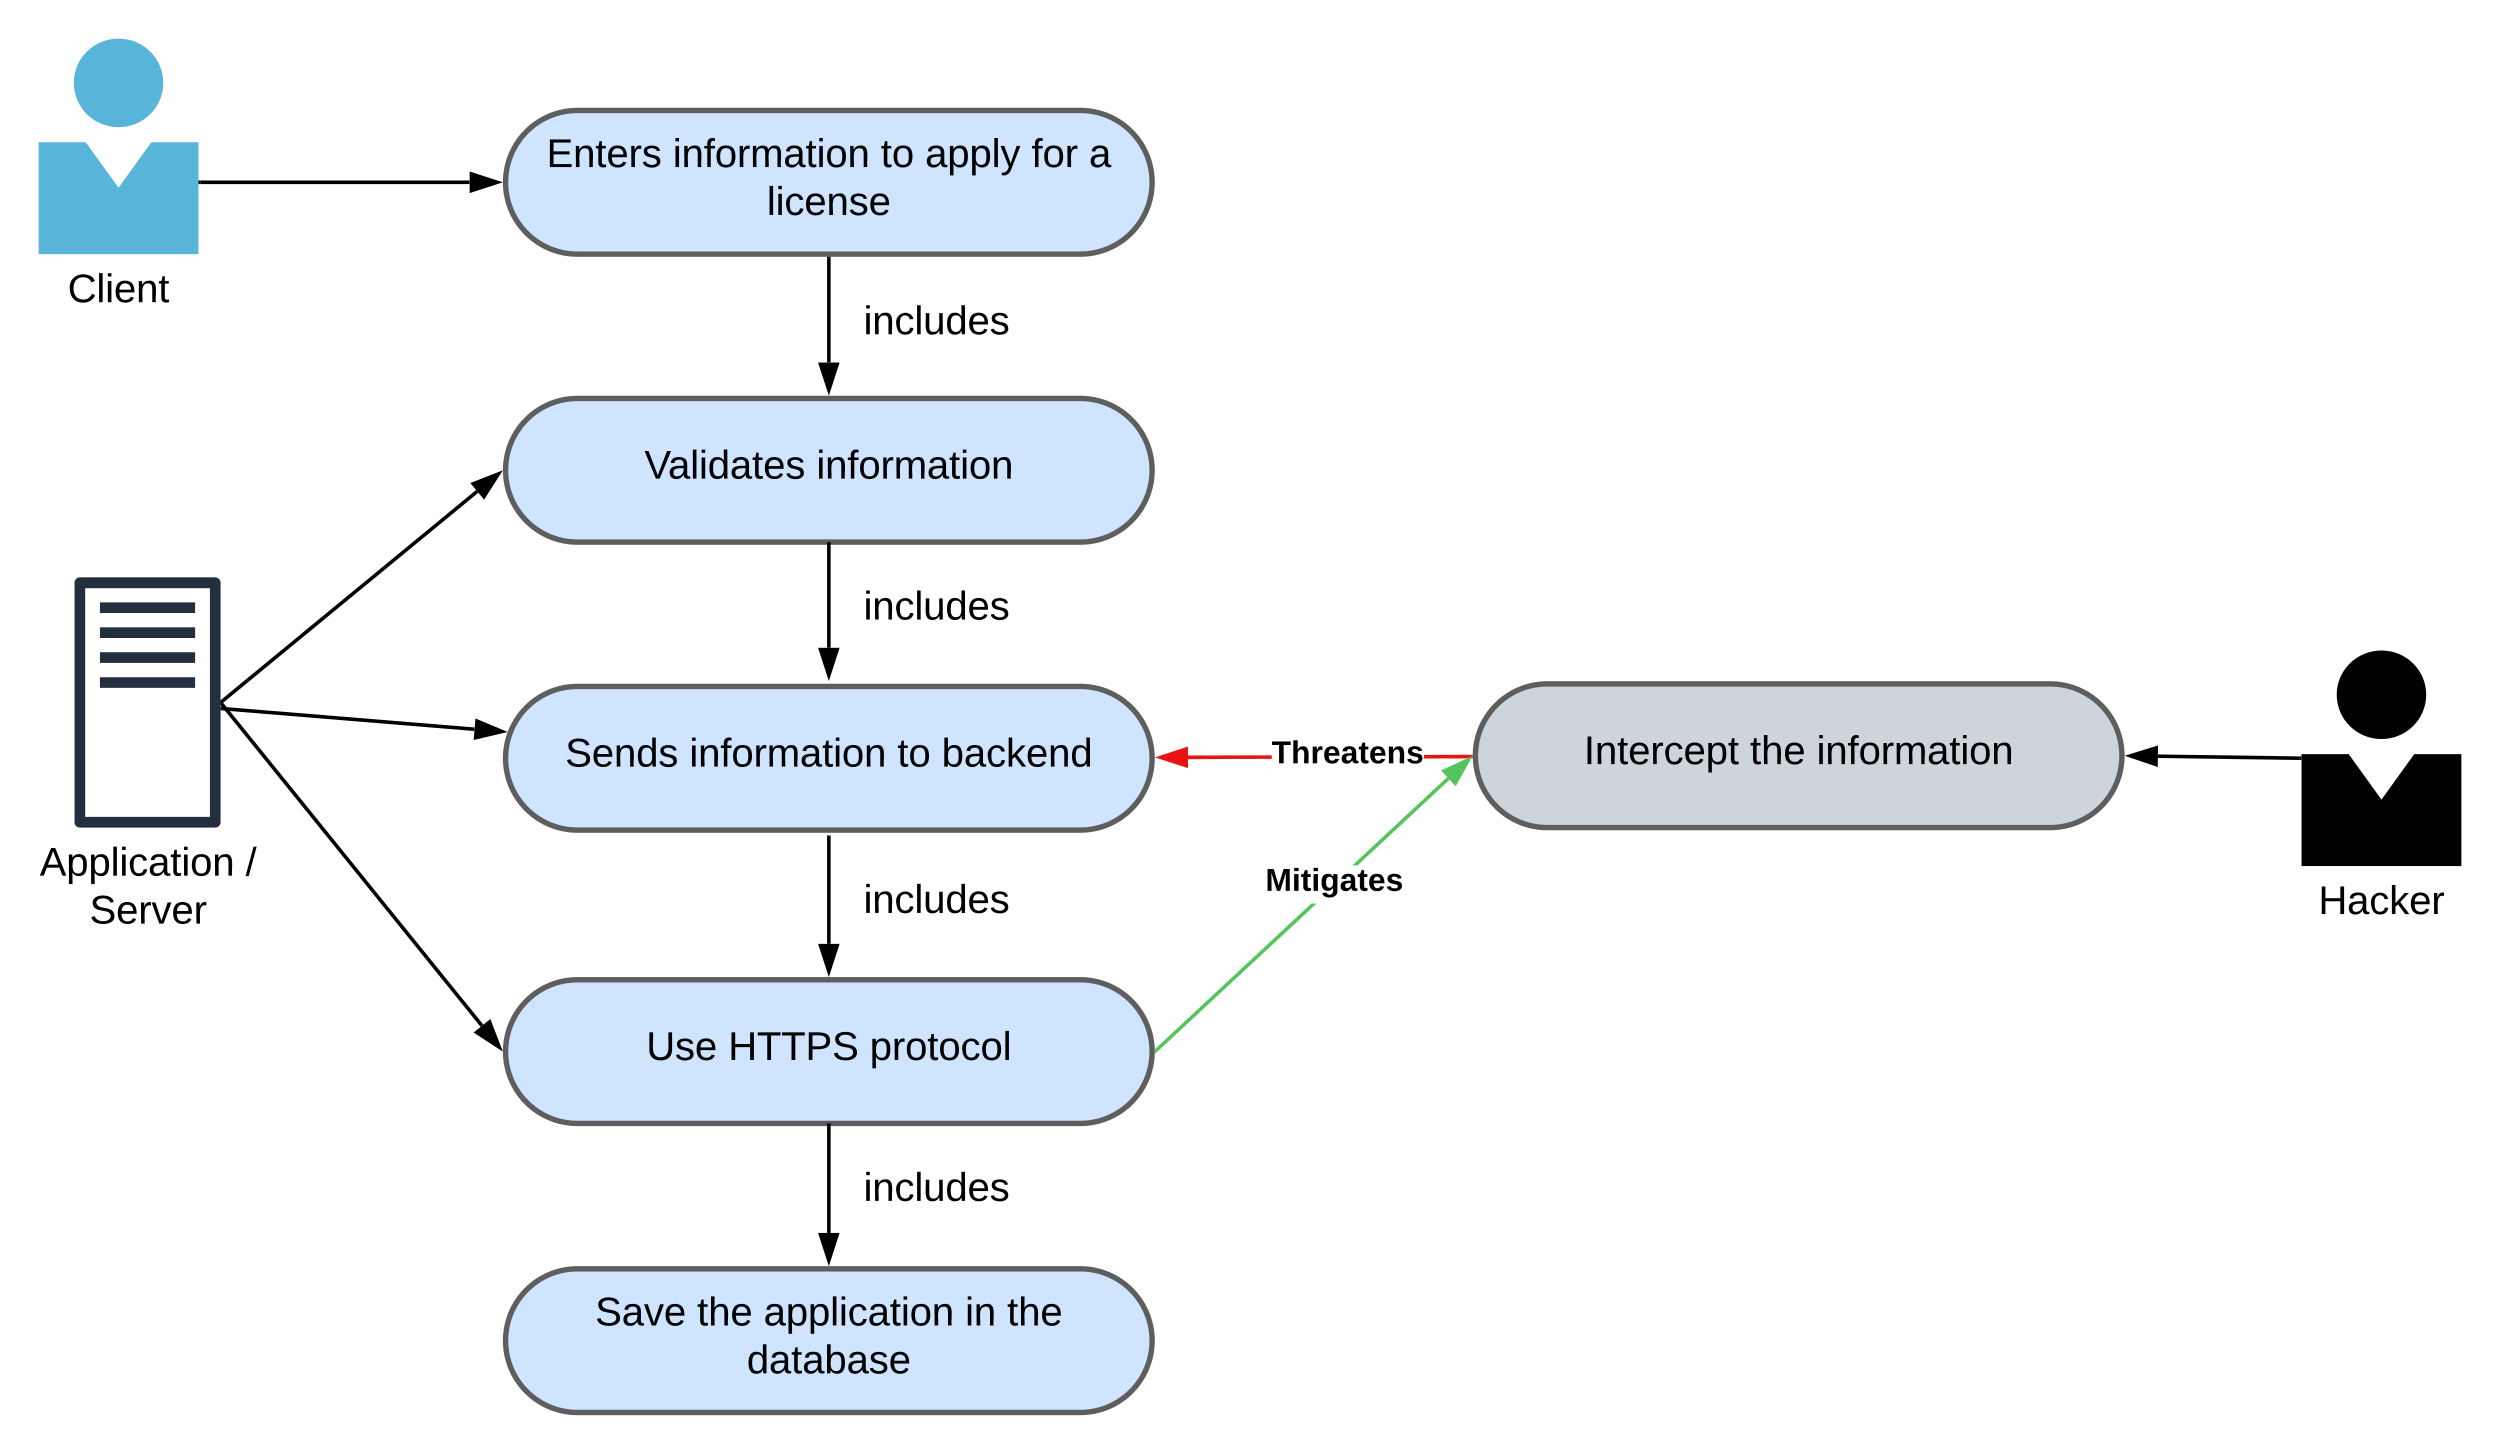 <svg xmlns="http://www.w3.org/2000/svg" xmlns:xlink="http://www.w3.org/1999/xlink" xmlns:lucid="lucid" width="1392" height="807.98"><g transform="translate(-118.5 -218.5)" lucid:page-tab-id="0_0"><path d="M0 0h1870.87v1322.84H0z" fill="#fff"/><path d="M720 280c22.1 0 40 17.9 40 40s-17.9 40-40 40H440c-22.1 0-40-17.9-40-40s17.9-40 40-40z" stroke="#5e5e5e" stroke-width="3" fill="#cfe4ff"/><use xlink:href="#a" transform="matrix(1,0,0,1,405,285) translate(17.814 26.528)"/><use xlink:href="#b" transform="matrix(1,0,0,1,405,285) translate(88.122 26.528)"/><use xlink:href="#c" transform="matrix(1,0,0,1,405,285) translate(203.925 26.528)"/><use xlink:href="#d" transform="matrix(1,0,0,1,405,285) translate(228.616 26.528)"/><use xlink:href="#e" transform="matrix(1,0,0,1,405,285) translate(287.814 26.528)"/><use xlink:href="#f" transform="matrix(1,0,0,1,405,285) translate(319.851 26.528)"/><use xlink:href="#g" transform="matrix(1,0,0,1,405,285) translate(140.499 53.194)"/><path d="M209.42 264.6c0 13.68-11.13 24.72-24.92 24.72-13.8 0-24.92-11.04-24.92-24.72 0-13.56 11.13-24.6 24.92-24.6 13.8 0 24.92 11.04 24.92 24.6m-6.67 33.12l-18.25 25.32-18.25-25.32H140V360h89v-62.28z" stroke="#000" stroke-opacity="0" stroke-width="3" fill="#59b4d9"/><path d="M140 297.7V360h89v-62.3l-27.32-17.9 4.7-21.72-21.26-16.73-23.23 18.86 5.96 20.66z" stroke="#000" stroke-opacity="0" stroke-width="0" fill-opacity="0"/><use xlink:href="#h" transform="matrix(1,0,0,1,110,369) translate(46.198 17.778)"/><path d="M1469.42 605.3c0 13.67-11.13 24.7-24.92 24.7-13.8 0-24.92-11.03-24.92-24.7 0-13.57 11.13-24.6 24.92-24.6 13.8 0 24.92 11.03 24.92 24.6m-6.68 33.1l-18.24 25.33-18.24-25.32H1400v62.3h89v-62.3z" stroke="#000" stroke-opacity="0" stroke-width="3"/><path d="M1400 638.4v62.3h89v-62.3l-27.32-17.92 4.7-21.7-21.26-16.74-23.23 18.87 5.96 20.65z" stroke="#000" stroke-opacity="0" stroke-width="0" fill-opacity="0"/><use xlink:href="#i" transform="matrix(1,0,0,1,1370,709.689) translate(39.377 17.778)"/><path d="M1260 599.3c22.1 0 40 17.92 40 40 0 22.1-17.9 40-40 40H980c-22.1 0-40-17.9-40-40 0-22.08 17.9-40 40-40z" stroke="#5e5e5e" stroke-width="3" fill="#ced4db"/><use xlink:href="#j" transform="matrix(1,0,0,1,945,604.311) translate(55.401 39.653)"/><use xlink:href="#k" transform="matrix(1,0,0,1,945,604.311) translate(147.932 39.653)"/><use xlink:href="#l" transform="matrix(1,0,0,1,945,604.311) translate(184.969 39.653)"/><path d="M720 440.35c22.1 0 40 17.9 40 40s-17.9 40-40 40H440c-22.1 0-40-17.9-40-40s17.9-40 40-40z" stroke="#5e5e5e" stroke-width="3" fill="#cfe4ff"/><use xlink:href="#m" transform="matrix(1,0,0,1,405,445.345) translate(72.315 39.653)"/><use xlink:href="#l" transform="matrix(1,0,0,1,405,445.345) translate(168.056 39.653)"/><path d="M720 600.7c22.1 0 40 17.9 40 40 0 22.08-17.9 40-40 40H440c-22.1 0-40-17.92-40-40 0-22.1 17.9-40 40-40z" stroke="#5e5e5e" stroke-width="3" fill="#cfe4ff"/><use xlink:href="#n" transform="matrix(1,0,0,1,405,605.689) translate(28.21 39.653)"/><use xlink:href="#b" transform="matrix(1,0,0,1,405,605.689) translate(97.346 39.653)"/><use xlink:href="#c" transform="matrix(1,0,0,1,405,605.689) translate(213.148 39.653)"/><use xlink:href="#o" transform="matrix(1,0,0,1,405,605.689) translate(237.84 39.653)"/><path d="M720 764.03c22.1 0 40 17.9 40 40s-17.9 40-40 40H440c-22.1 0-40-17.9-40-40s17.9-40 40-40z" stroke="#5e5e5e" stroke-width="3" fill="#cfe4ff"/><use xlink:href="#p" transform="matrix(1,0,0,1,405,769.034) translate(73.333 39.653)"/><use xlink:href="#q" transform="matrix(1,0,0,1,405,769.034) translate(118.951 39.653)"/><use xlink:href="#r" transform="matrix(1,0,0,1,405,769.034) translate(197.778 39.653)"/><path d="M230 320h150" stroke="#000" stroke-width="2" fill="none"/><path d="M230.03 320.98H229v-1.96h1.03z" stroke="#000" stroke-width=".05"/><path d="M395.26 320L381 324.63v-9.26z" stroke="#000" stroke-width="2"/><path d="M580 362.5v57.84" stroke="#000" stroke-width="2" fill="none"/><path d="M580.98 362.53H579v-1.03H581z" stroke="#000" stroke-width=".05"/><path d="M580 435.6l-4.63-14.26h9.26z" stroke="#000" stroke-width="2"/><path d="M520 376.17a6 6 0 0 1 6-6h228a6 6 0 0 1 6 6v48a6 6 0 0 1-6 6H526a6 6 0 0 1-6-6z" fill="none"/><use xlink:href="#s" transform="matrix(1,0,0,1,520,370.172) translate(79.321 34.444)"/><path d="M580 521.35v57.84M580 521.37v-1.02" stroke="#000" stroke-width="2" fill="none"/><path d="M580 594.45l-4.63-14.26h9.26z" stroke="#000" stroke-width="2"/><path d="M520 535.02a6 6 0 0 1 6-6h228a6 6 0 0 1 6 6v48a6 6 0 0 1-6 6H526a6 6 0 0 1-6-6z" fill="none"/><use xlink:href="#s" transform="matrix(1,0,0,1,520,529.017) translate(79.321 34.444)"/><path d="M580 684.7v59.33M580 684.7v-1" stroke="#000" stroke-width="2" fill="none"/><path d="M580 759.3l-4.63-14.27h9.26z" stroke="#000" stroke-width="2"/><path d="M520 698.36a6 6 0 0 1 6-6h228a6 6 0 0 1 6 6v48a6 6 0 0 1-6 6H526a6 6 0 0 1-6-6z" fill="none"/><use xlink:href="#s" transform="matrix(1,0,0,1,520,692.362) translate(79.321 34.444)"/><path d="M826.58 641.03l-46.6.12v-1.95l46.6-.12zm110.94-.28l-26.2.07v-1.95l26.2-.07z" stroke="#e81313" stroke-width=".05" fill="#e81313"/><path d="M938.5 639.3l.05 1.45h-1.06v-1.95h1.03z" fill="#e81313"/><path stroke="#e81313" stroke-width=".05" fill="#e81313"/><path d="M779 644.82l-14.28-4.6 14.25-4.67z" fill="#e81313"/><path d="M779.98 646.16l-18.4-5.93 18.37-6.03zm-12.1-5.95l10.14 3.28-.02-6.6z" stroke="#e81313" stroke-width=".05" fill="#e81313"/><use xlink:href="#t" transform="matrix(1,0,0,1,826.581,629.285) translate(0 14.222)"/><path d="M762.9 804.07l-1.33-1.43 87.04-81h2.88zm162.72-151.44L874.4 700.3h-2.86l52.75-49.1z" stroke="#54c45e" stroke-width=".05" fill="#54c45e"/><path d="M762.92 804.05l-1.5 1.4.08-1.4-.04-1.3.13-.13z" fill="#54c45e"/><path stroke="#54c45e" stroke-width=".05" fill="#54c45e"/><path d="M928.85 654.63l-6.32-6.8 13.6-6.32z" fill="#54c45e"/><path d="M929.04 656.27l-8.14-8.75 17.54-8.15zm-4.88-8.1l4.48 4.8 5.18-9.3z" stroke="#54c45e" stroke-width=".05" fill="#54c45e"/><use xlink:href="#u" transform="matrix(1,0,0,1,823.087,700.297) translate(0 14.222)"/><path d="M1399 640.67l-79-1.1" stroke="#000" stroke-width="2" fill="none"/><path d="M1400 639.7v1.96h-1.04l.03-1.96z" stroke="#000" stroke-width=".05"/><path d="M1304.74 639.36l14.33-4.44-.13 9.27z" stroke="#000" stroke-width="2"/><path d="M238.3 679.3H163c-1.7 0-3-1.38-3-2.9V542.9c0-1.54 1.3-2.93 3-2.93h75.3c1.72 0 3.02 1.4 3.02 2.93V676.4c0 1.52-1.3 2.9-3 2.9zm-72.36-5.98h69.45V546h-69.46z" stroke="#fff" stroke-opacity="0" fill="#232f3e"/><path d="M174.14 553.9h53v5.93h-53v-5.93zM174.14 567.8h53v5.93h-53v-5.93zM174.14 581.67h53v5.93h-53v-5.93zM174.14 595.58h53v5.92h-53v-5.92z" stroke="#fff" stroke-opacity="0" fill="#232f3e"/><use xlink:href="#v" transform="matrix(1,0,0,1,130,688.311) translate(10.599 17.778)"/><use xlink:href="#w" transform="matrix(1,0,0,1,130,688.311) translate(125.228 17.778)"/><use xlink:href="#x" transform="matrix(1,0,0,1,130,688.311) translate(38.346 44.444)"/><path d="M242.1 609.02L384.2 492.1" stroke="#000" stroke-width="2" fill="none"/><path d="M242.73 609.76l-1.4 1.16v-2.53l.16-.15z" stroke="#000" stroke-width=".05"/><path d="M396 482.4l-8.07 12.64-5.9-7.16z" stroke="#000" stroke-width="2"/><path d="M242.32 613.06l140.42 11.5" stroke="#000" stroke-width="2" fill="none"/><path d="M242.42 612.1l-.16 1.94-.94-.08V612z" stroke="#000" stroke-width=".05"/><path d="M397.96 625.8l-14.6 3.45.76-9.24z" stroke="#000" stroke-width="2"/><path d="M241.95 610.43l144.92 179.22" stroke="#000" stroke-width="2" fill="none"/><path d="M242.73 609.84l-1.4 1.13v-2.87z" stroke="#000" stroke-width=".05"/><path d="M396.46 801.52l-12.57-8.18 7.2-5.83z" stroke="#000" stroke-width="2"/><path d="M720 924.98c22.1 0 40 17.9 40 40s-17.9 40-40 40H440c-22.1 0-40-17.9-40-40s17.9-40 40-40z" stroke="#5e5e5e" stroke-width="3" fill="#cfe4ff"/><g><use xlink:href="#y" transform="matrix(1,0,0,1,405,929.983) translate(44.882 26.528)"/><use xlink:href="#k" transform="matrix(1,0,0,1,405,929.983) translate(101.672 26.528)"/><use xlink:href="#z" transform="matrix(1,0,0,1,405,929.983) translate(138.709 26.528)"/><use xlink:href="#A" transform="matrix(1,0,0,1,405,929.983) translate(250.869 26.528)"/><use xlink:href="#B" transform="matrix(1,0,0,1,405,929.983) translate(274.264 26.528)"/><use xlink:href="#C" transform="matrix(1,0,0,1,405,929.983) translate(129.326 53.194)"/></g><path d="M580 845.03v59.95M580 845.06v-1.03" stroke="#000" stroke-width="2" fill="none"/><path d="M580 920.25l-4.63-14.27h9.26z" stroke="#000" stroke-width="2"/><path d="M520 858.7a6 6 0 0 1 6-6h228a6 6 0 0 1 6 6v48a6 6 0 0 1-6 6H526a6 6 0 0 1-6-6z" fill="none"/><g><use xlink:href="#s" transform="matrix(1,0,0,1,520,852.706) translate(79.321 34.444)"/></g><defs><path d="M30 0v-248h187v28H63v79h144v27H63v87h162V0H30" id="D"/><path d="M117-194c89-4 53 116 60 194h-32v-121c0-31-8-49-39-48C34-167 62-67 57 0H25l-1-190h30c1 10-1 24 2 32 11-22 29-35 61-36" id="E"/><path d="M59-47c-2 24 18 29 38 22v24C64 9 27 4 27-40v-127H5v-23h24l9-43h21v43h35v23H59v120" id="F"/><path d="M100-194c63 0 86 42 84 106H49c0 40 14 67 53 68 26 1 43-12 49-29l28 8c-11 28-37 45-77 45C44 4 14-33 15-96c1-61 26-98 85-98zm52 81c6-60-76-77-97-28-3 7-6 17-6 28h103" id="G"/><path d="M114-163C36-179 61-72 57 0H25l-1-190h30c1 12-1 29 2 39 6-27 23-49 58-41v29" id="H"/><path d="M135-143c-3-34-86-38-87 0 15 53 115 12 119 90S17 21 10-45l28-5c4 36 97 45 98 0-10-56-113-15-118-90-4-57 82-63 122-42 12 7 21 19 24 35" id="I"/><g id="a"><use transform="matrix(0.062,0,0,0.062,0,0)" xlink:href="#D"/><use transform="matrix(0.062,0,0,0.062,14.815,0)" xlink:href="#E"/><use transform="matrix(0.062,0,0,0.062,27.16,0)" xlink:href="#F"/><use transform="matrix(0.062,0,0,0.062,33.333,0)" xlink:href="#G"/><use transform="matrix(0.062,0,0,0.062,45.679,0)" xlink:href="#H"/><use transform="matrix(0.062,0,0,0.062,53.025,0)" xlink:href="#I"/></g><path d="M24-231v-30h32v30H24zM24 0v-190h32V0H24" id="J"/><path d="M101-234c-31-9-42 10-38 44h38v23H63V0H32v-167H5v-23h27c-7-52 17-82 69-68v24" id="K"/><path d="M100-194c62-1 85 37 85 99 1 63-27 99-86 99S16-35 15-95c0-66 28-99 85-99zM99-20c44 1 53-31 53-75 0-43-8-75-51-75s-53 32-53 75 10 74 51 75" id="L"/><path d="M210-169c-67 3-38 105-44 169h-31v-121c0-29-5-50-35-48C34-165 62-65 56 0H25l-1-190h30c1 10-1 24 2 32 10-44 99-50 107 0 11-21 27-35 58-36 85-2 47 119 55 194h-31v-121c0-29-5-49-35-48" id="M"/><path d="M141-36C126-15 110 5 73 4 37 3 15-17 15-53c-1-64 63-63 125-63 3-35-9-54-41-54-24 1-41 7-42 31l-33-3c5-37 33-52 76-52 45 0 72 20 72 64v82c-1 20 7 32 28 27v20c-31 9-61-2-59-35zM48-53c0 20 12 33 32 33 41-3 63-29 60-74-43 2-92-5-92 41" id="N"/><g id="b"><use transform="matrix(0.062,0,0,0.062,0,0)" xlink:href="#J"/><use transform="matrix(0.062,0,0,0.062,4.877,0)" xlink:href="#E"/><use transform="matrix(0.062,0,0,0.062,17.222,0)" xlink:href="#K"/><use transform="matrix(0.062,0,0,0.062,23.395,0)" xlink:href="#L"/><use transform="matrix(0.062,0,0,0.062,35.741,0)" xlink:href="#H"/><use transform="matrix(0.062,0,0,0.062,43.086,0)" xlink:href="#M"/><use transform="matrix(0.062,0,0,0.062,61.543,0)" xlink:href="#N"/><use transform="matrix(0.062,0,0,0.062,73.889,0)" xlink:href="#F"/><use transform="matrix(0.062,0,0,0.062,80.062,0)" xlink:href="#J"/><use transform="matrix(0.062,0,0,0.062,84.938,0)" xlink:href="#L"/><use transform="matrix(0.062,0,0,0.062,97.284,0)" xlink:href="#E"/></g><g id="c"><use transform="matrix(0.062,0,0,0.062,0,0)" xlink:href="#F"/><use transform="matrix(0.062,0,0,0.062,6.173,0)" xlink:href="#L"/></g><path d="M115-194c55 1 70 41 70 98S169 2 115 4C84 4 66-9 55-30l1 105H24l-1-265h31l2 30c10-21 28-34 59-34zm-8 174c40 0 45-34 45-75s-6-73-45-74c-42 0-51 32-51 76 0 43 10 73 51 73" id="O"/><path d="M24 0v-261h32V0H24" id="P"/><path d="M179-190L93 31C79 59 56 82 12 73V49c39 6 53-20 64-50L1-190h34L92-34l54-156h33" id="Q"/><g id="d"><use transform="matrix(0.062,0,0,0.062,0,0)" xlink:href="#N"/><use transform="matrix(0.062,0,0,0.062,12.346,0)" xlink:href="#O"/><use transform="matrix(0.062,0,0,0.062,24.691,0)" xlink:href="#O"/><use transform="matrix(0.062,0,0,0.062,37.037,0)" xlink:href="#P"/><use transform="matrix(0.062,0,0,0.062,41.914,0)" xlink:href="#Q"/></g><g id="e"><use transform="matrix(0.062,0,0,0.062,0,0)" xlink:href="#K"/><use transform="matrix(0.062,0,0,0.062,6.173,0)" xlink:href="#L"/><use transform="matrix(0.062,0,0,0.062,18.519,0)" xlink:href="#H"/></g><use transform="matrix(0.062,0,0,0.062,0,0)" xlink:href="#N" id="f"/><path d="M96-169c-40 0-48 33-48 73s9 75 48 75c24 0 41-14 43-38l32 2c-6 37-31 61-74 61-59 0-76-41-82-99-10-93 101-131 147-64 4 7 5 14 7 22l-32 3c-4-21-16-35-41-35" id="R"/><g id="g"><use transform="matrix(0.062,0,0,0.062,0,0)" xlink:href="#P"/><use transform="matrix(0.062,0,0,0.062,4.877,0)" xlink:href="#J"/><use transform="matrix(0.062,0,0,0.062,9.753,0)" xlink:href="#R"/><use transform="matrix(0.062,0,0,0.062,20.864,0)" xlink:href="#G"/><use transform="matrix(0.062,0,0,0.062,33.21,0)" xlink:href="#E"/><use transform="matrix(0.062,0,0,0.062,45.556,0)" xlink:href="#I"/><use transform="matrix(0.062,0,0,0.062,56.667,0)" xlink:href="#G"/></g><path d="M212-179c-10-28-35-45-73-45-59 0-87 40-87 99 0 60 29 101 89 101 43 0 62-24 78-52l27 14C228-24 195 4 139 4 59 4 22-46 18-125c-6-104 99-153 187-111 19 9 31 26 39 46" id="S"/><g id="h"><use transform="matrix(0.062,0,0,0.062,0,0)" xlink:href="#S"/><use transform="matrix(0.062,0,0,0.062,15.988,0)" xlink:href="#P"/><use transform="matrix(0.062,0,0,0.062,20.864,0)" xlink:href="#J"/><use transform="matrix(0.062,0,0,0.062,25.741,0)" xlink:href="#G"/><use transform="matrix(0.062,0,0,0.062,38.086,0)" xlink:href="#E"/><use transform="matrix(0.062,0,0,0.062,50.432,0)" xlink:href="#F"/></g><path d="M197 0v-115H63V0H30v-248h33v105h134v-105h34V0h-34" id="T"/><path d="M143 0L79-87 56-68V0H24v-261h32v163l83-92h37l-77 82L181 0h-38" id="U"/><g id="i"><use transform="matrix(0.062,0,0,0.062,0,0)" xlink:href="#T"/><use transform="matrix(0.062,0,0,0.062,15.988,0)" xlink:href="#N"/><use transform="matrix(0.062,0,0,0.062,28.333,0)" xlink:href="#R"/><use transform="matrix(0.062,0,0,0.062,39.444,0)" xlink:href="#U"/><use transform="matrix(0.062,0,0,0.062,50.556,0)" xlink:href="#G"/><use transform="matrix(0.062,0,0,0.062,62.901,0)" xlink:href="#H"/></g><path d="M33 0v-248h34V0H33" id="V"/><g id="j"><use transform="matrix(0.062,0,0,0.062,0,0)" xlink:href="#V"/><use transform="matrix(0.062,0,0,0.062,6.173,0)" xlink:href="#E"/><use transform="matrix(0.062,0,0,0.062,18.519,0)" xlink:href="#F"/><use transform="matrix(0.062,0,0,0.062,24.691,0)" xlink:href="#G"/><use transform="matrix(0.062,0,0,0.062,37.037,0)" xlink:href="#H"/><use transform="matrix(0.062,0,0,0.062,44.383,0)" xlink:href="#R"/><use transform="matrix(0.062,0,0,0.062,55.494,0)" xlink:href="#G"/><use transform="matrix(0.062,0,0,0.062,67.84,0)" xlink:href="#O"/><use transform="matrix(0.062,0,0,0.062,80.185,0)" xlink:href="#F"/></g><path d="M106-169C34-169 62-67 57 0H25v-261h32l-1 103c12-21 28-36 61-36 89 0 53 116 60 194h-32v-121c2-32-8-49-39-48" id="W"/><g id="k"><use transform="matrix(0.062,0,0,0.062,0,0)" xlink:href="#F"/><use transform="matrix(0.062,0,0,0.062,6.173,0)" xlink:href="#W"/><use transform="matrix(0.062,0,0,0.062,18.519,0)" xlink:href="#G"/></g><g id="l"><use transform="matrix(0.062,0,0,0.062,0,0)" xlink:href="#J"/><use transform="matrix(0.062,0,0,0.062,4.877,0)" xlink:href="#E"/><use transform="matrix(0.062,0,0,0.062,17.222,0)" xlink:href="#K"/><use transform="matrix(0.062,0,0,0.062,23.395,0)" xlink:href="#L"/><use transform="matrix(0.062,0,0,0.062,35.741,0)" xlink:href="#H"/><use transform="matrix(0.062,0,0,0.062,43.086,0)" xlink:href="#M"/><use transform="matrix(0.062,0,0,0.062,61.543,0)" xlink:href="#N"/><use transform="matrix(0.062,0,0,0.062,73.889,0)" xlink:href="#F"/><use transform="matrix(0.062,0,0,0.062,80.062,0)" xlink:href="#J"/><use transform="matrix(0.062,0,0,0.062,84.938,0)" xlink:href="#L"/><use transform="matrix(0.062,0,0,0.062,97.284,0)" xlink:href="#E"/></g><path d="M137 0h-34L2-248h35l83 218 83-218h36" id="X"/><path d="M85-194c31 0 48 13 60 33l-1-100h32l1 261h-30c-2-10 0-23-3-31C134-8 116 4 85 4 32 4 16-35 15-94c0-66 23-100 70-100zm9 24c-40 0-46 34-46 75 0 40 6 74 45 74 42 0 51-32 51-76 0-42-9-74-50-73" id="Y"/><g id="m"><use transform="matrix(0.062,0,0,0.062,0,0)" xlink:href="#X"/><use transform="matrix(0.062,0,0,0.062,13.148,0)" xlink:href="#N"/><use transform="matrix(0.062,0,0,0.062,25.494,0)" xlink:href="#P"/><use transform="matrix(0.062,0,0,0.062,30.37,0)" xlink:href="#J"/><use transform="matrix(0.062,0,0,0.062,35.247,0)" xlink:href="#Y"/><use transform="matrix(0.062,0,0,0.062,47.593,0)" xlink:href="#N"/><use transform="matrix(0.062,0,0,0.062,59.938,0)" xlink:href="#F"/><use transform="matrix(0.062,0,0,0.062,66.111,0)" xlink:href="#G"/><use transform="matrix(0.062,0,0,0.062,78.457,0)" xlink:href="#I"/></g><path d="M185-189c-5-48-123-54-124 2 14 75 158 14 163 119 3 78-121 87-175 55-17-10-28-26-33-46l33-7c5 56 141 63 141-1 0-78-155-14-162-118-5-82 145-84 179-34 5 7 8 16 11 25" id="Z"/><g id="n"><use transform="matrix(0.062,0,0,0.062,0,0)" xlink:href="#Z"/><use transform="matrix(0.062,0,0,0.062,14.815,0)" xlink:href="#G"/><use transform="matrix(0.062,0,0,0.062,27.16,0)" xlink:href="#E"/><use transform="matrix(0.062,0,0,0.062,39.506,0)" xlink:href="#Y"/><use transform="matrix(0.062,0,0,0.062,51.852,0)" xlink:href="#I"/></g><path d="M115-194c53 0 69 39 70 98 0 66-23 100-70 100C84 3 66-7 56-30L54 0H23l1-261h32v101c10-23 28-34 59-34zm-8 174c40 0 45-34 45-75 0-40-5-75-45-74-42 0-51 32-51 76 0 43 10 73 51 73" id="aa"/><g id="o"><use transform="matrix(0.062,0,0,0.062,0,0)" xlink:href="#aa"/><use transform="matrix(0.062,0,0,0.062,12.346,0)" xlink:href="#N"/><use transform="matrix(0.062,0,0,0.062,24.691,0)" xlink:href="#R"/><use transform="matrix(0.062,0,0,0.062,35.802,0)" xlink:href="#U"/><use transform="matrix(0.062,0,0,0.062,46.914,0)" xlink:href="#G"/><use transform="matrix(0.062,0,0,0.062,59.259,0)" xlink:href="#E"/><use transform="matrix(0.062,0,0,0.062,71.605,0)" xlink:href="#Y"/></g><path d="M232-93c-1 65-40 97-104 97C67 4 28-28 28-90v-158h33c8 89-33 224 67 224 102 0 64-133 71-224h33v155" id="ab"/><g id="p"><use transform="matrix(0.062,0,0,0.062,0,0)" xlink:href="#ab"/><use transform="matrix(0.062,0,0,0.062,15.988,0)" xlink:href="#I"/><use transform="matrix(0.062,0,0,0.062,27.099,0)" xlink:href="#G"/></g><path d="M127-220V0H93v-220H8v-28h204v28h-85" id="ac"/><path d="M30-248c87 1 191-15 191 75 0 78-77 80-158 76V0H30v-248zm33 125c57 0 124 11 124-50 0-59-68-47-124-48v98" id="ad"/><g id="q"><use transform="matrix(0.062,0,0,0.062,0,0)" xlink:href="#T"/><use transform="matrix(0.062,0,0,0.062,15.988,0)" xlink:href="#ac"/><use transform="matrix(0.062,0,0,0.062,29.506,0)" xlink:href="#ac"/><use transform="matrix(0.062,0,0,0.062,43.025,0)" xlink:href="#ad"/><use transform="matrix(0.062,0,0,0.062,57.84,0)" xlink:href="#Z"/></g><g id="r"><use transform="matrix(0.062,0,0,0.062,0,0)" xlink:href="#O"/><use transform="matrix(0.062,0,0,0.062,12.346,0)" xlink:href="#H"/><use transform="matrix(0.062,0,0,0.062,19.691,0)" xlink:href="#L"/><use transform="matrix(0.062,0,0,0.062,32.037,0)" xlink:href="#F"/><use transform="matrix(0.062,0,0,0.062,38.21,0)" xlink:href="#L"/><use transform="matrix(0.062,0,0,0.062,50.556,0)" xlink:href="#R"/><use transform="matrix(0.062,0,0,0.062,61.667,0)" xlink:href="#L"/><use transform="matrix(0.062,0,0,0.062,74.012,0)" xlink:href="#P"/></g><path d="M84 4C-5 8 30-112 23-190h32v120c0 31 7 50 39 49 72-2 45-101 50-169h31l1 190h-30c-1-10 1-25-2-33-11 22-28 36-60 37" id="ae"/><g id="s"><use transform="matrix(0.062,0,0,0.062,0,0)" xlink:href="#J"/><use transform="matrix(0.062,0,0,0.062,4.877,0)" xlink:href="#E"/><use transform="matrix(0.062,0,0,0.062,17.222,0)" xlink:href="#R"/><use transform="matrix(0.062,0,0,0.062,28.333,0)" xlink:href="#P"/><use transform="matrix(0.062,0,0,0.062,33.21,0)" xlink:href="#ae"/><use transform="matrix(0.062,0,0,0.062,45.556,0)" xlink:href="#Y"/><use transform="matrix(0.062,0,0,0.062,57.901,0)" xlink:href="#G"/><use transform="matrix(0.062,0,0,0.062,70.247,0)" xlink:href="#I"/></g><path d="M136-208V0H84v-208H4v-40h212v40h-80" id="af"/><path d="M114-157C55-157 80-60 75 0H25v-261h50l-1 109c12-26 28-41 61-42 86-1 58 113 63 194h-50c-7-57 23-157-34-157" id="ag"/><path d="M135-150c-39-12-60 13-60 57V0H25l-1-190h47c2 13-1 29 3 40 6-28 27-53 61-41v41" id="ah"/><path d="M185-48c-13 30-37 53-82 52C43 2 14-33 14-96s30-98 90-98c62 0 83 45 84 108H66c0 31 8 55 39 56 18 0 30-7 34-22zm-45-69c5-46-57-63-70-21-2 6-4 13-4 21h74" id="ai"/><path d="M133-34C117-15 103 5 69 4 32 3 11-16 11-54c-1-60 55-63 116-61 1-26-3-47-28-47-18 1-26 9-28 27l-52-2c7-38 36-58 82-57s74 22 75 68l1 82c-1 14 12 18 25 15v27c-30 8-71 5-69-32zm-48 3c29 0 43-24 42-57-32 0-66-3-65 30 0 17 8 27 23 27" id="aj"/><path d="M115-3C79 11 28 4 28-45v-112H4v-33h27l15-45h31v45h36v33H77v99c-1 23 16 31 38 25v30" id="ak"/><path d="M135-194c87-1 58 113 63 194h-50c-7-57 23-157-34-157-59 0-34 97-39 157H25l-1-190h47c2 12-1 28 3 38 12-26 28-41 61-42" id="al"/><path d="M137-138c1-29-70-34-71-4 15 46 118 7 119 86 1 83-164 76-172 9l43-7c4 19 20 25 44 25 33 8 57-30 24-41C81-84 22-81 20-136c-2-80 154-74 161-7" id="am"/><g id="t"><use transform="matrix(0.049,0,0,0.049,0,0)" xlink:href="#af"/><use transform="matrix(0.049,0,0,0.049,10.815,0)" xlink:href="#ag"/><use transform="matrix(0.049,0,0,0.049,21.63,0)" xlink:href="#ah"/><use transform="matrix(0.049,0,0,0.049,28.543,0)" xlink:href="#ai"/><use transform="matrix(0.049,0,0,0.049,38.42,0)" xlink:href="#aj"/><use transform="matrix(0.049,0,0,0.049,48.296,0)" xlink:href="#ak"/><use transform="matrix(0.049,0,0,0.049,54.173,0)" xlink:href="#ai"/><use transform="matrix(0.049,0,0,0.049,64.049,0)" xlink:href="#al"/><use transform="matrix(0.049,0,0,0.049,74.864,0)" xlink:href="#am"/></g><path d="M230 0l2-204L168 0h-37L68-204 70 0H24v-248h70l56 185 57-185h69V0h-46" id="an"/><path d="M25-224v-37h50v37H25zM25 0v-190h50V0H25" id="ao"/><path d="M195-6C206 82 75 100 31 46c-4-6-6-13-8-21l49-6c3 16 16 24 34 25 40 0 42-37 40-79-11 22-30 35-61 35-53 0-70-43-70-97 0-56 18-96 73-97 30 0 46 14 59 34l2-30h47zm-90-29c32 0 41-27 41-63 0-35-9-62-40-62-32 0-39 29-40 63 0 36 9 62 39 62" id="ap"/><g id="u"><use transform="matrix(0.049,0,0,0.049,0,0)" xlink:href="#an"/><use transform="matrix(0.049,0,0,0.049,14.765,0)" xlink:href="#ao"/><use transform="matrix(0.049,0,0,0.049,19.704,0)" xlink:href="#ak"/><use transform="matrix(0.049,0,0,0.049,25.58,0)" xlink:href="#ao"/><use transform="matrix(0.049,0,0,0.049,30.519,0)" xlink:href="#ap"/><use transform="matrix(0.049,0,0,0.049,41.333,0)" xlink:href="#aj"/><use transform="matrix(0.049,0,0,0.049,51.21,0)" xlink:href="#ak"/><use transform="matrix(0.049,0,0,0.049,57.086,0)" xlink:href="#ai"/><use transform="matrix(0.049,0,0,0.049,66.963,0)" xlink:href="#am"/></g><path d="M205 0l-28-72H64L36 0H1l101-248h38L239 0h-34zm-38-99l-47-123c-12 45-31 82-46 123h93" id="aq"/><g id="v"><use transform="matrix(0.062,0,0,0.062,0,0)" xlink:href="#aq"/><use transform="matrix(0.062,0,0,0.062,14.815,0)" xlink:href="#O"/><use transform="matrix(0.062,0,0,0.062,27.16,0)" xlink:href="#O"/><use transform="matrix(0.062,0,0,0.062,39.506,0)" xlink:href="#P"/><use transform="matrix(0.062,0,0,0.062,44.383,0)" xlink:href="#J"/><use transform="matrix(0.062,0,0,0.062,49.259,0)" xlink:href="#R"/><use transform="matrix(0.062,0,0,0.062,60.37,0)" xlink:href="#N"/><use transform="matrix(0.062,0,0,0.062,72.716,0)" xlink:href="#F"/><use transform="matrix(0.062,0,0,0.062,78.889,0)" xlink:href="#J"/><use transform="matrix(0.062,0,0,0.062,83.765,0)" xlink:href="#L"/><use transform="matrix(0.062,0,0,0.062,96.111,0)" xlink:href="#E"/></g><path d="M0 4l72-265h28L28 4H0" id="ar"/><use transform="matrix(0.062,0,0,0.062,0,0)" xlink:href="#ar" id="w"/><path d="M108 0H70L1-190h34L89-25l56-165h34" id="as"/><g id="x"><use transform="matrix(0.062,0,0,0.062,0,0)" xlink:href="#Z"/><use transform="matrix(0.062,0,0,0.062,14.815,0)" xlink:href="#G"/><use transform="matrix(0.062,0,0,0.062,27.16,0)" xlink:href="#H"/><use transform="matrix(0.062,0,0,0.062,34.506,0)" xlink:href="#as"/><use transform="matrix(0.062,0,0,0.062,45.617,0)" xlink:href="#G"/><use transform="matrix(0.062,0,0,0.062,57.963,0)" xlink:href="#H"/></g><g id="y"><use transform="matrix(0.062,0,0,0.062,0,0)" xlink:href="#Z"/><use transform="matrix(0.062,0,0,0.062,14.815,0)" xlink:href="#N"/><use transform="matrix(0.062,0,0,0.062,27.16,0)" xlink:href="#as"/><use transform="matrix(0.062,0,0,0.062,38.272,0)" xlink:href="#G"/></g><g id="z"><use transform="matrix(0.062,0,0,0.062,0,0)" xlink:href="#N"/><use transform="matrix(0.062,0,0,0.062,12.346,0)" xlink:href="#O"/><use transform="matrix(0.062,0,0,0.062,24.691,0)" xlink:href="#O"/><use transform="matrix(0.062,0,0,0.062,37.037,0)" xlink:href="#P"/><use transform="matrix(0.062,0,0,0.062,41.914,0)" xlink:href="#J"/><use transform="matrix(0.062,0,0,0.062,46.79,0)" xlink:href="#R"/><use transform="matrix(0.062,0,0,0.062,57.901,0)" xlink:href="#N"/><use transform="matrix(0.062,0,0,0.062,70.247,0)" xlink:href="#F"/><use transform="matrix(0.062,0,0,0.062,76.42,0)" xlink:href="#J"/><use transform="matrix(0.062,0,0,0.062,81.296,0)" xlink:href="#L"/><use transform="matrix(0.062,0,0,0.062,93.642,0)" xlink:href="#E"/></g><g id="A"><use transform="matrix(0.062,0,0,0.062,0,0)" xlink:href="#J"/><use transform="matrix(0.062,0,0,0.062,4.877,0)" xlink:href="#E"/></g><g id="B"><use transform="matrix(0.062,0,0,0.062,0,0)" xlink:href="#F"/><use transform="matrix(0.062,0,0,0.062,6.173,0)" xlink:href="#W"/><use transform="matrix(0.062,0,0,0.062,18.519,0)" xlink:href="#G"/></g><g id="C"><use transform="matrix(0.062,0,0,0.062,0,0)" xlink:href="#Y"/><use transform="matrix(0.062,0,0,0.062,12.346,0)" xlink:href="#N"/><use transform="matrix(0.062,0,0,0.062,24.691,0)" xlink:href="#F"/><use transform="matrix(0.062,0,0,0.062,30.864,0)" xlink:href="#N"/><use transform="matrix(0.062,0,0,0.062,43.21,0)" xlink:href="#aa"/><use transform="matrix(0.062,0,0,0.062,55.556,0)" xlink:href="#N"/><use transform="matrix(0.062,0,0,0.062,67.901,0)" xlink:href="#I"/><use transform="matrix(0.062,0,0,0.062,79.012,0)" xlink:href="#G"/></g></defs></g></svg>